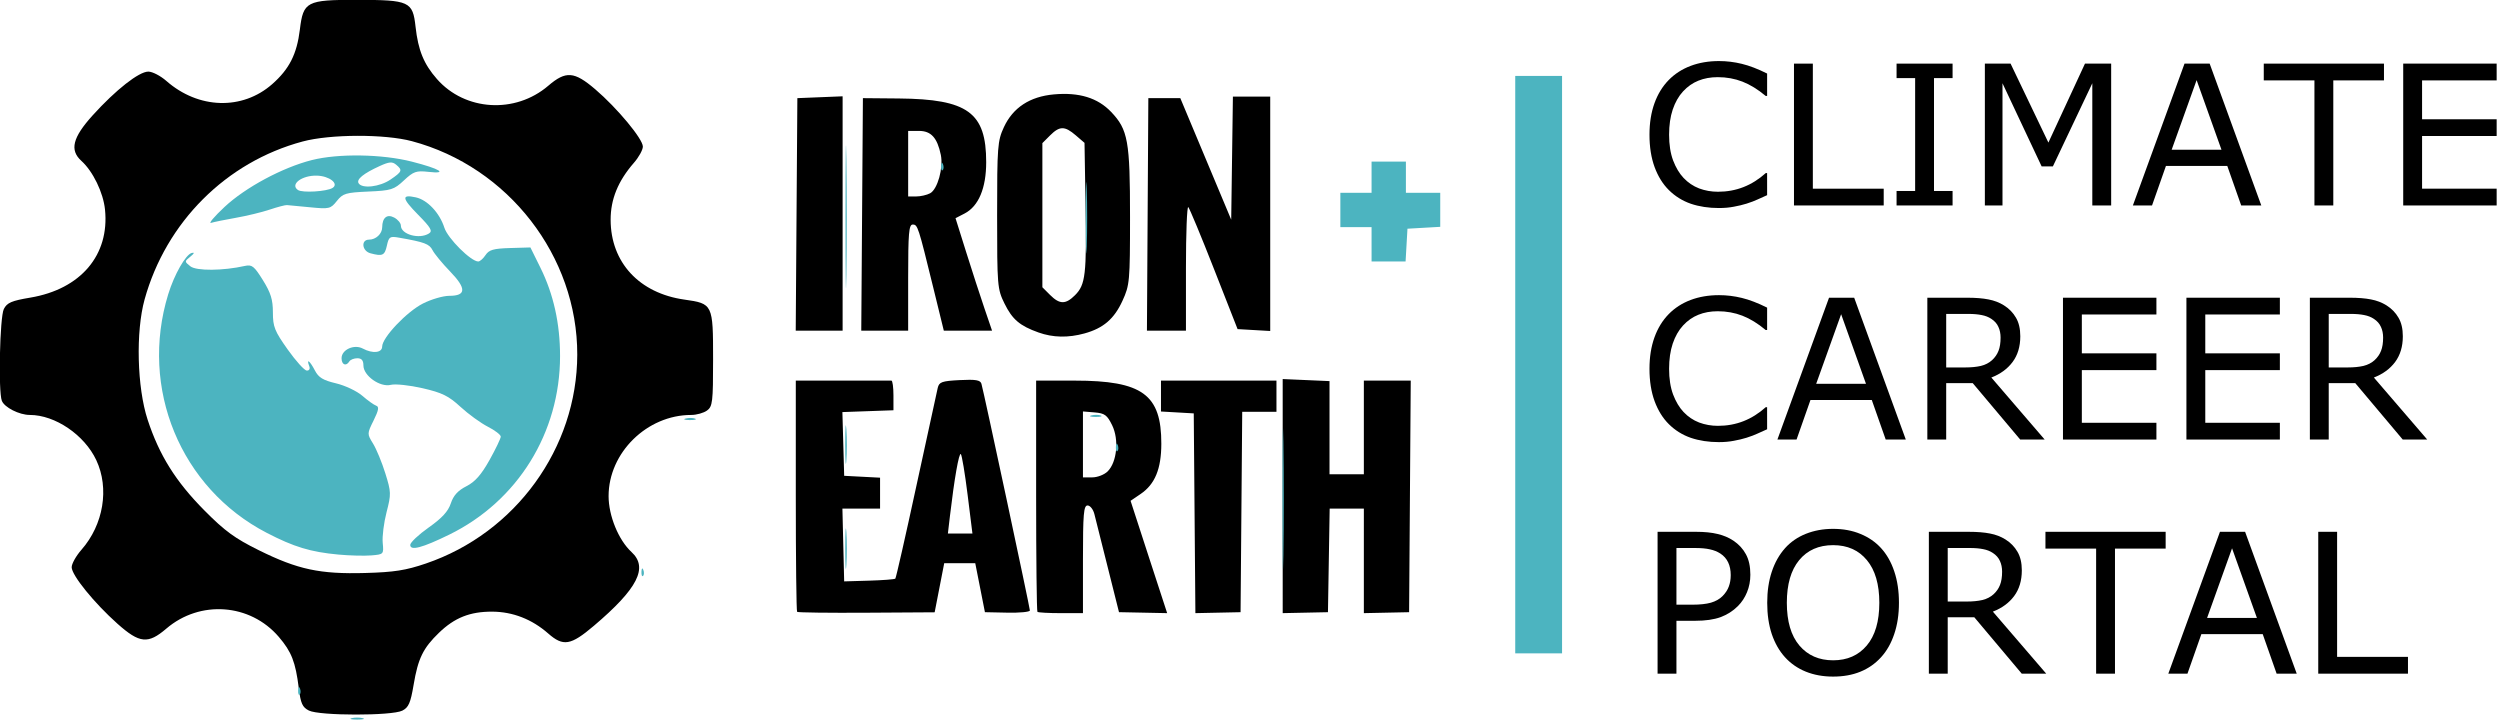 <?xml version="1.0" encoding="UTF-8" standalone="no"?>
<svg
   xmlns:dc="http://purl.org/dc/elements/1.1/"
   xmlns:cc="http://creativecommons.org/ns#"
   xmlns:rdf="http://www.w3.org/1999/02/22-rdf-syntax-ns#"
   xmlns:svg="http://www.w3.org/2000/svg"
   xmlns="http://www.w3.org/2000/svg"
   xmlns:sodipodi="http://sodipodi.sourceforge.net/DTD/sodipodi-0.dtd"
   xmlns:inkscape="http://www.inkscape.org/namespaces/inkscape"
   width="174.611"
   height="50.331"
   viewBox="0 0 174.611 50.331"
   version="1.1"
   id="svg899"
   sodipodi:docname="iron-earth-logo.svg"
   inkscape:version="1.0.2 (e86c8708, 2021-01-15)">
  <sodipodi:namedview
     pagecolor="#ffffff"
     bordercolor="#666666"
     borderopacity="1"
     objecttolerance="10"
     gridtolerance="10"
     guidetolerance="10"
     inkscape:pageopacity="0"
     inkscape:pageshadow="2"
     inkscape:window-width="1680"
     inkscape:window-height="1005"
     id="namedview901"
     showgrid="false"
     inkscape:zoom="4.2156114"
     inkscape:cx="140.86332"
     inkscape:cy="44.259518"
     inkscape:window-x="0"
     inkscape:window-y="25"
     inkscape:window-maximized="0"
     inkscape:current-layer="g1052"
     inkscape:document-rotation="0" />
  <defs
     id="defs889">
    <style
       id="style887">
      .cls-1 {
        fill: #4cb4c0;
        stroke: #4cb4c0;
        stroke-width: 5px;
      }

      .cls-2 {
        font-size: 62.5px;
        fill: #404041;
        font-family: Oswald;
      }
    </style>
  </defs>
  <g
     id="g976"
     transform="translate(-105.089,-46.643)">
    <g
       id="g1052"
       transform="matrix(0.218,0,0,0.218,93.091,39.411)">
      <g
         id="g1077">
        <path
           style="fill:#000000"
           d="m 154.001,260.824 c -2.08,-1.052 -2.624,-2.259 -3.239,-7.188 -1.047,-8.384 -2.316,-11.638 -6.398,-16.407 -9.178,-10.722 -25.238,-11.902 -36.049,-2.648 -5.856,5.013 -8.565,4.74 -15.652,-1.576 C 85.193,226.347 78,217.469 78,214.908 c 0,-1.114 1.409,-3.631 3.132,-5.593 7.073,-8.056 8.996,-19.692 4.749,-28.729 -3.8,-8.083 -13.198,-14.469 -21.296,-14.469 -3.378,0 -8.147,-2.418 -8.963,-4.545 -1.169,-3.047 -0.648,-26.844 0.644,-29.39 1.028,-2.025 2.454,-2.639 8.484,-3.655 16.161,-2.72 25.421,-13.637 23.928,-28.208 -0.559,-5.461 -3.847,-12.237 -7.574,-15.609 -3.809,-3.447 -2.81,-7.472 3.617,-14.575 7.393,-8.17 14.834,-14.019 17.834,-14.019 1.306,0 3.909,1.346 5.783,2.992 10.285,9.03 24.33,9.454 33.908,1.022 5.478,-4.822 7.906,-9.612 8.863,-17.488 1.091,-8.982 2.141,-9.529 18.252,-9.511 16.887,0.019 17.912,0.488 18.812,8.611 0.836,7.545 2.64,11.953 6.858,16.756 8.998,10.248 25.066,11.22 35.656,2.155 5.65,-4.836 8.31,-4.638 15.053,1.123 C 252.775,67.788 261,77.683 261,80.135 c 0,1.052 -1.289,3.391 -2.865,5.198 -5.088,5.833 -7.476,11.685 -7.46,18.285 0.033,13.636 9.158,23.497 23.637,25.544 9.095,1.286 9.188,1.48 9.188,19.075 0,13.738 -0.169,15.167 -1.941,16.463 -1.068,0.78 -3.348,1.419 -5.069,1.419 -14.159,0 -26.471,12.092 -26.471,26 0,6.32 3.186,14.091 7.348,17.924 5.419,4.991 1.99,11.709 -12.065,23.632 -7.431,6.304 -9.801,6.701 -14.641,2.451 -5.198,-4.564 -11.356,-6.961 -17.944,-6.986 -7.101,-0.027 -12.036,1.934 -17.05,6.777 -5.084,4.909 -6.692,8.21 -8.112,16.651 -0.982,5.835 -1.606,7.263 -3.621,8.285 -3.342,1.696 -26.569,1.673 -29.934,-0.029 z M 191.5,213.711 c 28.726,-9.785 48.416,-36.952 48.483,-66.896 0.07,-31.556 -22.091,-60.171 -52.983,-68.411 -8.707,-2.323 -26.154,-2.272 -35,0.102 -24.504,6.575 -43.769,25.83 -50.64,50.611 -2.862,10.324 -2.414,28.197 0.965,38.5 3.743,11.412 8.996,19.81 18.197,29.093 6.557,6.616 9.752,8.949 17.5,12.779 12.449,6.154 19.529,7.668 33.978,7.266 9.327,-0.259 13.011,-0.835 19.5,-3.045 z m 118.918,15.49 C 310.188,228.972 310,212.209 310,191.951 v -36.833 h 15 c 8.25,0 15.289,0 15.643,0 0.354,0 0.644,2.138 0.645,4.75 l 0.003,4.75 -8.18,0.291 -8.18,0.291 0.285,10.209 0.285,10.209 5.75,0.3 5.75,0.3 v 4.95 4.95 h -6.032 -6.032 l 0.282,11.663 0.282,11.663 7.989,-0.235 c 4.394,-0.129 8.176,-0.422 8.404,-0.65 0.228,-0.228 3.26,-13.583 6.738,-29.678 3.478,-16.095 6.557,-30.237 6.844,-31.427 0.457,-1.898 1.323,-2.206 7.037,-2.5 5.131,-0.264 6.612,-0.016 6.964,1.165 0.713,2.389 15.524,71.692 15.524,72.642 2.7e-4,0.472 -3.24,0.789 -7.201,0.705 l -7.201,-0.153 -1.549,-7.847 -1.549,-7.847 h -4.972 -4.972 l -1.53,7.864 -1.53,7.864 -21.83,0.136 c -12.007,0.075 -22.018,-0.051 -22.248,-0.281 z m 54.629,-37.5 c -0.851,-6.829 -1.827,-12.697 -2.169,-13.039 -0.595,-0.594 -2.089,7.9 -3.496,19.871 l -0.656,5.585 h 3.934 3.934 z m 22.37,37.5 C 387.188,228.972 387,212.209 387,191.951 v -36.833 h 12.351 c 21.697,0 27.792,4.446 27.759,20.248 -0.017,8.042 -2.042,12.954 -6.624,16.067 l -3.228,2.194 5.85,17.995 c 3.218,9.897 5.86,17.995 5.872,17.995 0.012,0 -3.456,-0.071 -7.706,-0.157 l -7.727,-0.157 -3.597,-14.343 c -1.978,-7.888 -3.91,-15.58 -4.292,-17.093 -0.382,-1.512 -1.362,-2.75 -2.176,-2.75 -1.251,0 -1.481,2.682 -1.481,17.25 v 17.25 h -7.083 c -3.896,0 -7.271,-0.188 -7.5,-0.417 z m 22.511,-45.011 c 2.978,-2.978 3.674,-10.175 1.428,-14.772 -1.595,-3.266 -2.383,-3.843 -5.606,-4.11 L 402,164.997 v 10.56 10.56 h 3 c 1.65,0 3.868,-0.868 4.928,-1.928 z m 27.835,13.428 -0.263,-32 -5.25,-0.302 -5.25,-0.302 v -4.948 -4.948 h 18.5 18.5 v 5 5 h -5.486 -5.486 l -0.264,32.097 -0.264,32.097 -7.237,0.153 -7.237,0.153 z m 28.234,-5.5 -0.002,-37.5 7.502,0.329 7.502,0.329 v 14.921 14.921 h 5.5 5.5 v -15 -15 h 7.512 7.512 l -0.262,37.097 -0.262,37.097 -7.25,0.153 -7.25,0.153 4.9e-4,-16.75 6.5e-4,-16.75 h -5.476 -5.476 l -0.274,16.598 -0.274,16.598 -7.25,0.152 -7.25,0.152 -0.002,-37.5 z m -78.238,-52.423 c -6.004,-2.143 -8.378,-4.164 -10.895,-9.275 -2.282,-4.636 -2.364,-5.615 -2.364,-28.302 0,-21.976 0.14,-23.803 2.162,-28.177 2.898,-6.271 8.318,-9.831 16.022,-10.523 8.091,-0.727 14.045,1.097 18.354,5.622 5.399,5.669 6.052,9.305 6.046,33.666 -0.005,20.657 -0.106,21.782 -2.416,26.827 -2.663,5.817 -6.12,8.791 -12.167,10.466 -5.227,1.448 -10.115,1.347 -14.741,-0.304 z m 11.72,-11.965 c 3.346,-3.346 3.722,-6.605 3.349,-29.026 L 402.5,78.941 399.694,76.529 c -3.538,-3.041 -5.164,-3.033 -8.24,0.043 L 389,79.027 v 23.091 23.091 l 2.455,2.455 c 3.08,3.08 4.995,3.096 8.025,0.066 z M 310.238,101.868 310.5,64.618 l 7.25,-0.294 7.25,-0.294 v 37.544 37.544 h -7.512 -7.512 z m 21,0 L 331.5,64.618 343,64.724 c 22.114,0.204 28,4.492 28,20.402 0,8.339 -2.438,14.133 -6.923,16.452 l -2.903,1.501 3.38,10.769 c 1.859,5.923 4.493,14.032 5.853,18.019 l 2.473,7.25 h -7.728 -7.728 l -3.369,-13.75 c -4.843,-19.762 -5.002,-20.25 -6.603,-20.25 -1.214,0 -1.453,2.8 -1.453,17 v 17 h -7.512 -7.512 z m 21.794,-6.767 c 2.389,-1.278 4.3,-8.141 3.431,-12.317 -1.143,-5.49 -3.126,-7.666 -6.986,-7.666 H 346 v 10.5 10.5 h 2.566 c 1.411,0 3.421,-0.458 4.466,-1.017 z m 69.693,6.767 0.225,-37.25 h 5.121 5.121 l 8.154,19.469 8.154,19.469 0.271,-19.719 0.271,-19.719 H 456.021 462 v 37.552 37.552 l -5.229,-0.302 -5.229,-0.302 -7.521,-19.169 C 439.885,108.906 436.163,99.944 435.75,99.532 435.337,99.121 435,107.859 435,118.951 v 20.167 l -6.25,1e-5 -6.25,1e-5 z"
           id="path905" />
        <rect
           class="cls-1"
           x="543"
           y="60"
           width="10"
           height="180"
           id="rect892" />
        <g
           aria-label="CLIMATECAREERPORTAL"
           id="CLIMATE_CAREER_PORTAL"
           style="font-size:62.5px;font-family:Oswald;fill:#000000;fill-opacity:1"
           class="cls-2">
          <path
             d="m 621.199,95.704 q -1.678,0.732 -3.052,1.373 -1.343,0.641 -3.54,1.343 -1.862,0.58 -4.059,0.977 -2.167,0.427 -4.791,0.427 -4.944,0 -9.003,-1.373 -4.028,-1.404 -7.019,-4.364 -2.93,-2.899 -4.578,-7.355 -1.648,-4.486 -1.648,-10.406 0,-5.615 1.587,-10.04 1.587,-4.425 4.578,-7.477 2.899,-2.96 6.989,-4.517 4.12,-1.556 9.125,-1.556 3.662,0 7.294,0.885 3.662,0.885 8.118,3.113 v 7.172 h -0.458 q -3.754,-3.143 -7.446,-4.578 -3.693,-1.434 -7.904,-1.434 -3.448,0 -6.226,1.129 -2.747,1.099 -4.913,3.448 -2.106,2.289 -3.296,5.798 -1.16,3.479 -1.16,8.057 0,4.791 1.282,8.24 1.312,3.448 3.357,5.615 2.136,2.258 4.974,3.357 2.869,1.068 6.042,1.068 4.364,0 8.179,-1.495 3.815,-1.495 7.141,-4.486 h 0.427 z"
             style="font-size:62.5px;font-family:Oswald;fill:#000000;fill-opacity:1"
             id="path907" />
          <path
             d="M 658.552,99 H 629.805 V 53.559 h 6.042 v 40.07 h 22.705 z"
             style="font-size:62.5px;font-family:Oswald;fill:#000000;fill-opacity:1"
             id="path909" />
          <path
             d="m 680.616,99 h -17.944 v -4.639 h 5.951 v -36.163 h -5.951 v -4.639 h 17.944 v 4.639 h -5.951 v 36.163 h 5.951 z"
             style="font-size:62.5px;font-family:Oswald;fill:#000000;fill-opacity:1"
             id="path911" />
          <path
             d="m 731.428,99 h -6.042 V 59.846 l -12.634,26.642 h -3.601 L 696.608,59.846 V 99 h -5.646 V 53.559 h 8.24 l 12.115,25.299 11.719,-25.299 h 8.392 z"
             style="font-size:62.5px;font-family:Oswald;fill:#000000;fill-opacity:1"
             id="path913" />
          <path
             d="m 779.524,99 h -6.439 L 768.629,86.335 H 748.976 L 744.52,99 h -6.134 l 16.541,-45.441 h 8.057 z m -12.756,-17.853 -7.965,-22.308 -7.996,22.308 z"
             style="font-size:62.5px;font-family:Oswald;fill:#000000;fill-opacity:1"
             id="path915" />
          <path
             d="M 818.831,58.93 H 802.595 V 99 h -6.042 V 58.93 h -16.235 v -5.371 h 38.513 z"
             style="font-size:62.5px;font-family:Oswald;fill:#000000;fill-opacity:1"
             id="path917" />
          <path
             d="M 854.933,99 H 824.995 V 53.559 h 29.938 V 58.93 H 831.038 v 12.451 h 23.895 v 5.371 H 831.038 v 16.876 h 23.895 z"
             style="font-size:62.5px;font-family:Oswald;fill:#000000;fill-opacity:1"
             id="path919" />
          <path
             d="m 621.199,170.704 q -1.678,0.732 -3.052,1.373 -1.343,0.641 -3.54,1.343 -1.862,0.58 -4.059,0.977 -2.167,0.427 -4.791,0.427 -4.944,0 -9.003,-1.373 -4.028,-1.404 -7.019,-4.364 -2.93,-2.899 -4.578,-7.355 -1.648,-4.486 -1.648,-10.406 0,-5.615 1.587,-10.04 1.587,-4.425 4.578,-7.477 2.899,-2.96 6.989,-4.517 4.12,-1.556 9.125,-1.556 3.662,0 7.294,0.885 3.662,0.885 8.118,3.113 v 7.172 h -0.458 q -3.754,-3.143 -7.446,-4.578 -3.693,-1.434 -7.904,-1.434 -3.448,0 -6.226,1.129 -2.747,1.099 -4.913,3.448 -2.106,2.289 -3.296,5.798 -1.16,3.479 -1.16,8.057 0,4.791 1.282,8.24 1.312,3.448 3.357,5.615 2.136,2.258 4.974,3.357 2.869,1.068 6.042,1.068 4.364,0 8.179,-1.495 3.815,-1.495 7.141,-4.486 h 0.427 z"
             id="path921"
             style="fill:#000000;fill-opacity:1" />
          <path
             d="m 665.632,174 h -6.439 l -4.456,-12.665 H 635.084 L 630.629,174 h -6.134 l 16.541,-45.441 h 8.057 z m -12.756,-17.853 -7.965,-22.308 -7.996,22.308 z"
             id="path923"
             style="fill:#000000;fill-opacity:1" />
          <path
             d="m 710.127,174 h -7.843 l -15.198,-18.066 h -8.514 V 174 h -6.042 v -45.441 h 12.726 q 4.12,0 6.866,0.549 2.747,0.519 4.944,1.892 2.472,1.556 3.845,3.937 1.404,2.35 1.404,5.981 0,4.913 -2.472,8.24 -2.472,3.296 -6.805,4.974 z m -14.13,-32.654 q 0,-1.953 -0.702,-3.448 -0.671,-1.526 -2.258,-2.563 -1.312,-0.885 -3.113,-1.221 -1.801,-0.366 -4.242,-0.366 h -7.111 v 17.151 h 6.104 q 2.869,0 5.005,-0.488 2.136,-0.519 3.632,-1.892 1.373,-1.282 2.014,-2.93 0.671,-1.678 0.671,-4.242 z"
             id="path925"
             style="fill:#000000;fill-opacity:1" />
          <path
             d="m 745.924,174 h -29.938 v -45.441 h 29.938 v 5.371 h -23.895 v 12.451 h 23.895 v 5.371 h -23.895 v 16.876 h 23.895 z"
             id="path927"
             style="fill:#000000;fill-opacity:1" />
          <path
             d="m 785.475,174 h -29.938 v -45.441 h 29.938 v 5.371 h -23.895 v 12.451 h 23.895 v 5.371 h -23.895 v 16.876 h 23.895 z"
             id="path929"
             style="fill:#000000;fill-opacity:1" />
          <path
             d="m 832.686,174 h -7.843 l -15.198,-18.066 h -8.514 V 174 h -6.042 v -45.441 h 12.726 q 4.12,0 6.866,0.549 2.747,0.519 4.944,1.892 2.472,1.556 3.845,3.937 1.404,2.35 1.404,5.981 0,4.913 -2.472,8.24 -2.472,3.296 -6.805,4.974 z m -14.13,-32.654 q 0,-1.953 -0.702,-3.448 -0.671,-1.526 -2.258,-2.563 -1.312,-0.885 -3.113,-1.221 -1.801,-0.366 -4.242,-0.366 h -7.111 v 17.151 h 6.104 q 2.869,0 5.005,-0.488 2.136,-0.519 3.632,-1.892 1.373,-1.282 2.014,-2.93 0.671,-1.678 0.671,-4.242 z"
             id="path931"
             style="fill:#000000;fill-opacity:1" />
          <path
             d="m 615.828,217.292 q 0,3.021 -1.068,5.615 -1.038,2.563 -2.93,4.456 -2.35,2.35 -5.554,3.54 -3.204,1.16 -8.087,1.16 H 592.146 V 249 h -6.042 v -45.441 h 12.329 q 4.089,0 6.927,0.702 2.838,0.671 5.035,2.136 2.594,1.74 3.998,4.333 1.434,2.594 1.434,6.561 z m -6.287,0.153 q 0,-2.35 -0.824,-4.089 -0.824,-1.74 -2.502,-2.838 -1.465,-0.946 -3.357,-1.343 -1.862,-0.427 -4.73,-0.427 H 592.146 v 18.158 h 5.096 q 3.662,0 5.951,-0.641 2.289,-0.671 3.723,-2.106 1.434,-1.465 2.014,-3.082 0.61,-1.617 0.61,-3.632 z"
             id="path933"
             style="fill:#000000;fill-opacity:1" />
          <path
             d="m 657.698,208.778 q 2.777,3.052 4.242,7.477 1.495,4.425 1.495,10.04 0,5.615 -1.526,10.071 -1.495,4.425 -4.211,7.385 -2.808,3.082 -6.653,4.639 -3.815,1.556 -8.728,1.556 -4.791,0 -8.728,-1.587 -3.906,-1.587 -6.653,-4.608 -2.747,-3.021 -4.242,-7.416 -1.465,-4.395 -1.465,-10.04 0,-5.554 1.465,-9.949 1.465,-4.425 4.272,-7.568 2.686,-2.991 6.653,-4.578 3.998,-1.587 8.698,-1.587 4.883,0 8.759,1.617 3.906,1.587 6.622,4.547 z m -0.549,17.517 q 0,-8.85 -3.967,-13.641 -3.967,-4.822 -10.834,-4.822 -6.927,0 -10.895,4.822 -3.937,4.791 -3.937,13.641 0,8.942 4.028,13.702 4.028,4.73 10.803,4.73 6.775,0 10.773,-4.73 4.028,-4.761 4.028,-13.702 z"
             id="path935"
             style="fill:#000000;fill-opacity:1" />
          <path
             d="m 710.615,249 h -7.843 l -15.198,-18.066 h -8.514 V 249 h -6.042 v -45.441 h 12.726 q 4.12,0 6.866,0.549 2.747,0.519 4.944,1.892 2.472,1.556 3.845,3.937 1.404,2.35 1.404,5.981 0,4.913 -2.472,8.24 -2.472,3.296 -6.805,4.974 z M 696.486,216.346 q 0,-1.953 -0.702,-3.448 -0.671,-1.526 -2.258,-2.563 -1.312,-0.885 -3.113,-1.221 -1.801,-0.366 -4.242,-0.366 h -7.111 v 17.151 h 6.104 q 2.869,0 5.005,-0.488 2.136,-0.519 3.632,-1.892 1.373,-1.282 2.014,-2.93 0.671,-1.678 0.671,-4.242 z"
             id="path937"
             style="fill:#000000;fill-opacity:1" />
          <path
             d="M 748.884,208.93 H 732.649 V 249 h -6.042 v -40.07 h -16.235 v -5.371 h 38.513 z"
             id="path939"
             style="fill:#000000;fill-opacity:1" />
          <path
             d="m 790.876,249 h -6.439 l -4.456,-12.665 H 760.328 L 755.873,249 h -6.134 l 16.541,-45.441 h 8.057 z m -12.756,-17.853 -7.965,-22.308 -7.996,22.308 z"
             id="path941"
             style="fill:#000000;fill-opacity:1" />
          <path
             d="m 826.521,249 h -28.748 v -45.441 h 6.042 v 40.07 H 826.521 Z"
             id="path943"
             style="fill:#000000;fill-opacity:1" />
        </g>
        <path
           style="fill:#4cb4c0;fill-opacity:1"
           d="m 167.719,263.263 c 0.963,-0.252 2.538,-0.252 3.5,0 0.963,0.252 0.175,0.457 -1.75,0.457 -1.925,0 -2.712,-0.206 -1.75,-0.457 z m -17.171,-8.894 c 0.048,-1.165 0.285,-1.402 0.604,-0.604 0.289,0.722 0.253,1.584 -0.079,1.917 -0.332,0.332 -0.569,-0.258 -0.525,-1.312 z m 315.373,-61.417 c 0,-20.075 0.133,-28.288 0.297,-18.25 0.163,10.037 0.163,26.462 0,36.5 -0.163,10.037 -0.297,1.825 -0.297,-18.25 z m -140.082,16 c 0,-5.775 0.165,-8.137 0.367,-5.25 0.202,2.888 0.202,7.612 0,10.5 -0.202,2.888 -0.367,0.525 -0.367,-5.25 z m -65.291,7.417 c 0.048,-1.165 0.285,-1.402 0.604,-0.604 0.289,0.722 0.253,1.584 -0.079,1.917 -0.332,0.332 -0.569,-0.258 -0.525,-1.312 z m -97.079,-5.517 c -8.945,-0.827 -14.235,-2.431 -23,-6.976 -27.593,-14.308 -40.798,-46.304 -31.541,-76.423 1.944,-6.326 5.592,-12.727 7.541,-13.235 0.983,-0.256 0.831,0.148 -0.441,1.172 -1.922,1.547 -1.922,1.578 0,3.106 1.91,1.518 10.456,1.457 17.493,-0.126 2.229,-0.501 2.956,0.077 5.75,4.571 2.527,4.065 3.198,6.236 3.198,10.338 0,4.589 0.552,5.971 4.75,11.885 2.612,3.681 5.361,6.714 6.107,6.741 0.803,0.029 1.122,-0.563 0.781,-1.451 -0.992,-2.585 0.241,-1.635 1.806,1.393 1.182,2.286 2.603,3.155 6.776,4.143 2.904,0.688 6.698,2.484 8.433,3.991 1.734,1.508 3.735,2.935 4.446,3.172 0.983,0.328 0.785,1.456 -0.827,4.716 -2.109,4.263 -2.11,4.301 -0.179,7.435 1.067,1.732 2.833,6.01 3.924,9.505 1.878,6.017 1.899,6.681 0.399,12.469 -0.871,3.362 -1.425,7.778 -1.231,9.812 0.349,3.665 0.316,3.702 -3.666,4.031 -2.21,0.183 -6.944,0.062 -10.519,-0.268 z m 23,-3.094 c 0,-0.776 2.661,-3.288 5.914,-5.582 4.261,-3.005 6.241,-5.163 7.085,-7.72 0.835,-2.529 2.267,-4.108 4.982,-5.493 2.793,-1.425 4.772,-3.664 7.415,-8.389 1.982,-3.545 3.605,-6.926 3.605,-7.513 0,-0.587 -1.864,-2.018 -4.142,-3.18 -2.278,-1.162 -6.216,-4.021 -8.75,-6.352 -3.822,-3.516 -5.895,-4.535 -12.157,-5.977 -4.152,-0.956 -8.729,-1.442 -10.171,-1.08 -3.438,0.863 -8.78,-2.913 -8.78,-6.207 0,-1.622 -0.579,-2.312 -1.941,-2.312 -1.068,0 -2.219,0.45 -2.559,1 -1.049,1.698 -2.5,1.105 -2.5,-1.021 0,-2.735 4.039,-4.563 6.808,-3.081 3.157,1.689 6.191,1.373 6.199,-0.647 0.011,-2.869 7.859,-11.148 13.072,-13.79 2.67,-1.353 6.459,-2.46 8.42,-2.46 5.477,0 5.553,-2.349 0.254,-7.827 -2.487,-2.57 -5.01,-5.633 -5.609,-6.805 -1.023,-2.004 -2.552,-2.573 -10.792,-4.013 -2.877,-0.503 -3.208,-0.283 -3.829,2.547 -0.699,3.184 -1.391,3.507 -5.271,2.467 -2.736,-0.733 -3.11,-4.37 -0.45,-4.37 2.204,0 4.195,-1.865 4.215,-3.95 0.031,-3.11 1.561,-4.347 3.858,-3.118 1.17,0.626 2.127,1.782 2.127,2.568 0,2.829 5.898,4.482 8.999,2.522 1.228,-0.776 0.607,-1.853 -3.44,-5.962 -5.275,-5.355 -5.451,-6.634 -0.771,-5.607 3.712,0.815 7.63,4.98 9.143,9.719 1.097,3.437 8.514,10.828 10.865,10.828 0.528,0 1.577,-0.927 2.332,-2.06 1.124,-1.688 2.546,-2.095 7.872,-2.25 l 6.5,-0.19 3.213,6.5 c 4.195,8.486 6.287,17.899 6.287,28.287 0,24.591 -13.59,46.497 -35.5,57.224 -8.672,4.246 -12.5,5.254 -12.5,3.294 z M 325.834,175.452 c 0.003,-5.5 0.171,-7.622 0.373,-4.716 0.203,2.906 0.201,7.406 -0.005,10 -0.205,2.594 -0.371,0.216 -0.368,-5.284 z m 86.714,0.917 c 0.048,-1.165 0.285,-1.402 0.604,-0.604 0.289,0.722 0.253,1.584 -0.079,1.917 -0.332,0.332 -0.569,-0.258 -0.525,-1.312 z M 274.738,167.259 c 0.973,-0.254 2.323,-0.237 3,0.037 0.677,0.274 -0.119,0.481 -1.769,0.461 -1.65,-0.02 -2.204,-0.244 -1.231,-0.498 z m 130,-1 c 0.973,-0.254 2.323,-0.237 3,0.037 0.677,0.274 -0.119,0.481 -1.769,0.461 -1.65,-0.02 -2.204,-0.244 -1.231,-0.498 z m -78.816,-63.807 c 3.1e-4,-20.35 0.134,-28.533 0.296,-18.185 0.163,10.348 0.162,26.998 -5.6e-4,37 -0.163,10.002 -0.296,1.535 -0.296,-18.815 z m 76.963,0.5 c 0,-10.175 0.148,-14.338 0.33,-9.25 0.181,5.088 0.181,13.413 0,18.5 -0.181,5.088 -0.33,0.925 -0.33,-9.25 z m 91.585,8.5 v -5.5 h -5 -5 v -5.5 -5.5 h 5 5 v -5 -5 h 5.5 5.5 v 5 5 h 5.5 5.5 v 5.448 5.448 l -5.25,0.302 -5.25,0.302 -0.302,5.25 -0.302,5.25 h -5.448 -5.448 z M 126.969,99.484 c 6.677,-6.25 18.58,-12.645 27.96,-15.021 8.516,-2.158 22.549,-1.937 32.094,0.504 9.019,2.307 11.739,3.999 5.252,3.268 -3.878,-0.437 -4.756,-0.13 -7.823,2.734 -3.195,2.985 -4.052,3.253 -11.408,3.576 -7.209,0.317 -8.152,0.599 -10.077,3.012 -2.02,2.534 -2.436,2.632 -8.561,2.029 -3.541,-0.348 -6.887,-0.666 -7.437,-0.706 -0.55,-0.04 -3.025,0.609 -5.5,1.442 -2.475,0.833 -7.332,2.012 -10.794,2.621 -3.462,0.608 -7.062,1.343 -8,1.632 -0.938,0.289 0.994,-2.002 4.294,-5.091 z m 34.595,-6.09 c 2.183,-1.349 -0.993,-3.847 -5.019,-3.948 -4.827,-0.121 -8.687,2.828 -6.036,4.611 1.421,0.955 9.191,0.489 11.056,-0.663 z m 18.586,-2.691 c 3.75,-2.553 3.92,-3.006 1.796,-4.769 -1.24,-1.029 -2.216,-0.948 -5.25,0.435 -5.219,2.379 -7.539,4.27 -6.768,5.518 1.128,1.825 6.762,1.172 10.222,-1.183 z m 176.398,-4.333 c 0.048,-1.165 0.285,-1.402 0.604,-0.604 0.289,0.722 0.253,1.584 -0.079,1.917 -0.332,0.332 -0.569,-0.258 -0.525,-1.312 z"
           id="path986"
           sodipodi:nodetypes="sssscssccsssssssssssssssssssssssssssssssssssssssssssssssssssssssssssssssssssssscsssscscccssssssssssssssssssssssscccccccccccccccccccccccccsssssssssssssssssssssssssss" />
      </g>
    </g>
  </g>
</svg>
